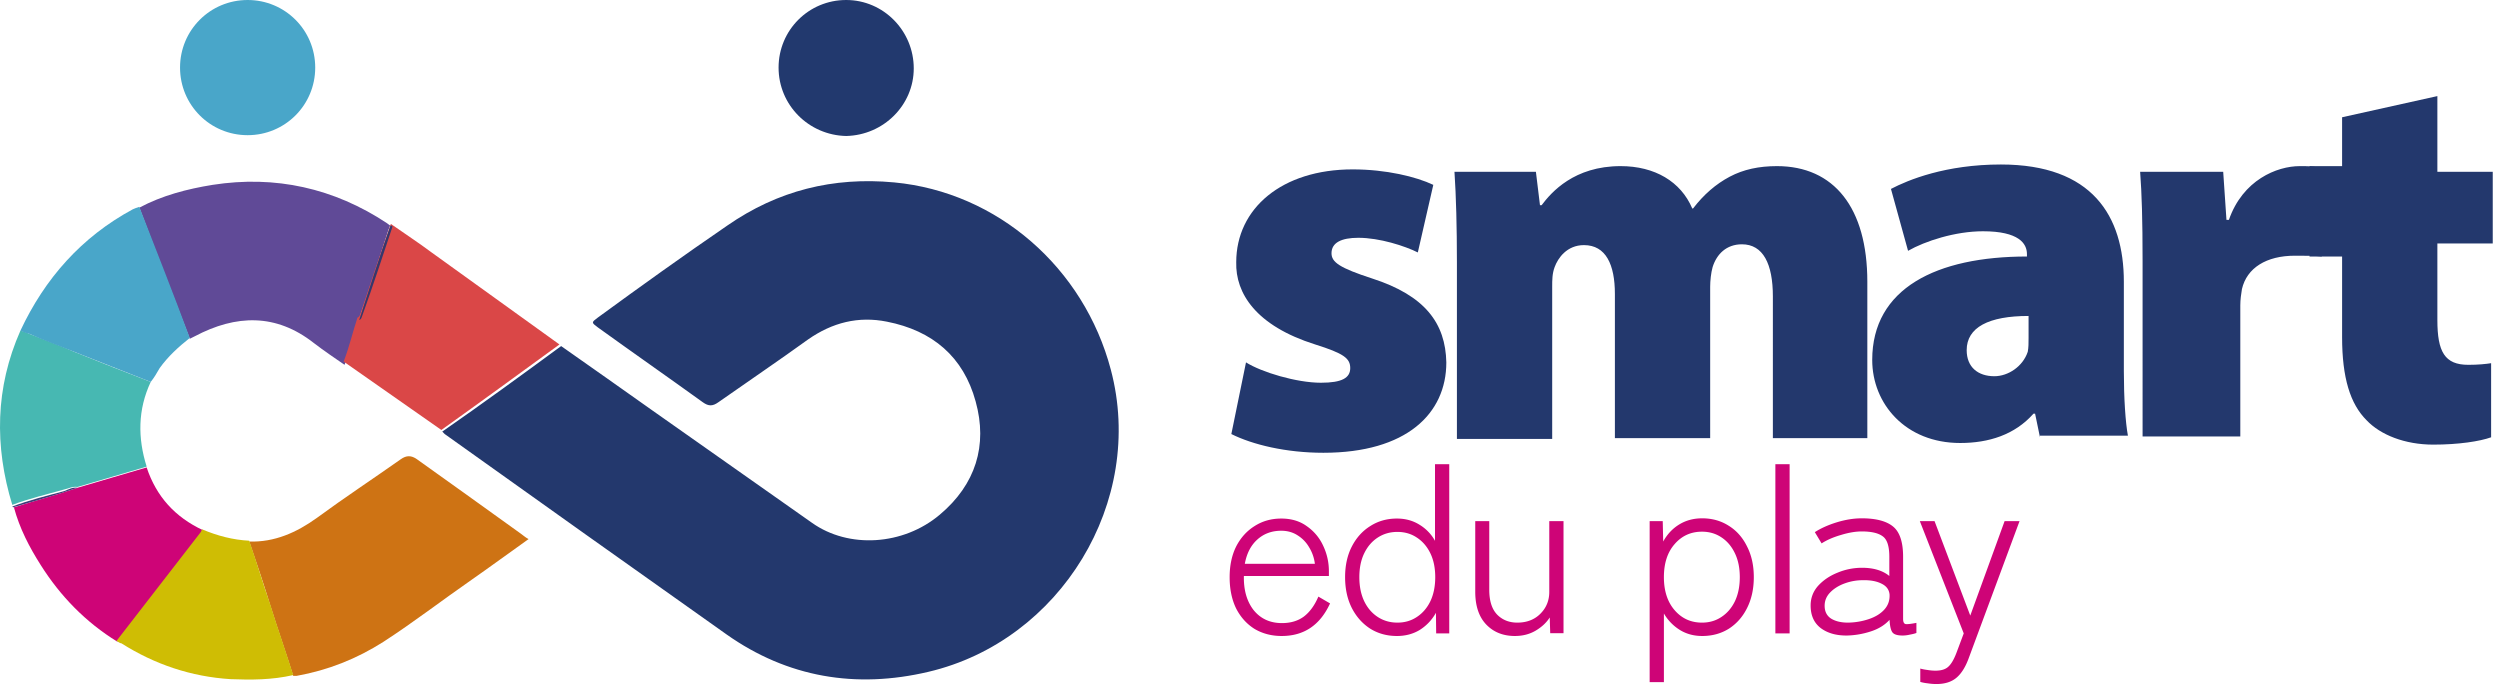 <svg width="307" height="84" fill="none" xmlns="http://www.w3.org/2000/svg"><path d="M68.909 42.5c3.7 2.6 7.4 5.2 11.2 7.9 6.5 4.6 13.1 9.2 19.6 13.8 4.5 3.2 11.2 2.8 15.7-1 4.4-3.7 5.9-8.5 4.4-13.9-1.5-5.5-5.3-8.7-10.9-9.8-3.5-.7-6.7.1-9.7 2.2-3.6 2.6-7.3 5.1-11 7.7-.7.5-1.2.5-1.9 0-4.3-3.1-8.6-6.1-12.9-9.2-.8-.6-.8-.6 0-1.2 5.2-3.8 10.5-7.6 15.9-11.3 6.2-4.3 13-6 20.5-5.3 12.7 1.2 23.3 10.5 26.6 23 4.3 16.2-6.2 33.3-22.4 37.1-8.9 2.1-17.3.7-24.8-4.6-11.6-8.2-23.1-16.4-34.6-24.6l-.3-.3c4.9-3.4 9.7-6.9 14.6-10.5z" fill="#23386D"/><path d="M30.609 66.5c3.1.1 5.8-1.1 8.3-2.9 3.4-2.5 6.9-4.8 10.3-7.2.7-.5 1.3-.5 2 0 4.2 3 8.4 6 12.7 9.1.3.2.6.5 1 .7-2.4 1.7-4.7 3.4-7 5-3.6 2.5-7.1 5.2-10.8 7.6-3.3 2.1-6.8 3.5-10.7 4.2h-.4c-.9-2.9-1.9-5.7-2.8-8.6-.8-2.6-1.7-5.3-2.6-7.9z" fill="#CE7314"/><path d="M17.109 25.5c2.8-1.5 5.9-2.3 9-2.8 7.7-1.2 14.9.4 21.4 4.7.1.1.3.2.4.3-.1.2-.1.3-.2.5-1.2 3.7-2.4 7.5-3.7 11.2-.6 1.8-1 3.7-1.7 5.4-1.3-.9-2.5-1.7-3.8-2.7-4.6-3.6-9.5-3.5-14.6-.8l-.6.3c-2.1-5.4-4.2-10.7-6.2-16.1z" fill="#604A97"/><path d="M42.2 44.4c.7-1.8 1.1-3.6 1.7-5.4.3-.1.3-.4.4-.6 1.2-3.6 2.4-7.3 3.7-10.9 1.7 1.2 3.4 2.3 5 3.5 5.1 3.7 10.6 7.6 15.7 11.3-.1-.1.1.1 0 0-4.8 3.5-9.6 7-14.5 10.5l-12-8.4z" fill="#DA4747"/><path d="M18.509 46.9c-1.6 3.4-1.6 6.9-.5 10.4-2.8.8-5.7 1.7-8.5 2.5-.6-.1-1.1.2-1.6.3-2.1.6-4.3 1.1-6.4 1.9-2.2-7.2-2.1-14.4 1-21.4.4.1.7.2 1.1.4 1.8.7 3.7 1.4 5.5 2.2 3.2 1.3 6.3 2.5 9.4 3.7z" fill="#47B8B2"/><path d="M9.509 59.9c2.8-.8 5.7-1.7 8.5-2.5 1.2 3.6 3.5 6.1 6.9 7.7-.1.1-.1.2-.2.4-3.4 4.4-6.9 8.9-10.3 13.3-3.9-2.4-7-5.6-9.4-9.4-1.4-2.2-2.6-4.5-3.3-7.1 2.5-.8 5.2-1.5 7.8-2.4z" fill="#CE0477"/><path d="M14.309 78.7c3.4-4.4 6.9-8.9 10.3-13.3.1-.1.1-.2.2-.4 1.9.8 3.8 1.3 5.8 1.4.9 2.6 1.7 5.3 2.6 7.9.9 2.9 1.9 5.7 2.8 8.6-2.6.6-5.2.6-7.7.5-4.8-.3-9.3-1.8-13.4-4.4-.2 0-.4-.2-.6-.3z" fill="#CFBD04"/><path d="M18.509 46.9c-3.1-1.2-6.3-2.5-9.4-3.7-1.8-.7-3.7-1.4-5.5-2.2-.4-.1-.7-.2-1.1-.4 3-6.4 7.5-11.5 13.8-14.9.2-.1.5-.2.8-.3 2.1 5.4 4.2 10.7 6.2 16.1-1.4 1.1-2.7 2.3-3.7 3.7-.4.7-.7 1.2-1.1 1.7zM38.709 8.3c0 4.6-3.7 8.3-8.3 8.3-4.6 0-8.3-3.7-8.3-8.3 0-4.6 3.7-8.3 8.3-8.3 4.6 0 8.3 3.7 8.3 8.3z" fill="#49A6C9"/><path d="M95.609 8.3c0-4.6 3.7-8.3 8.3-8.3 4.6 0 8.3 3.8 8.3 8.4 0 4.5-3.7 8.2-8.3 8.3-4.6-.1-8.3-3.8-8.3-8.4z" fill="#22396E"/><path d="M48.209 27.8c-1.2 3.6-2.4 7.3-3.7 10.9-.1.2-.1.5-.4.6 1.2-3.7 2.4-7.5 3.7-11.2.1-.2.1-.3.2-.5 0 .1.1.2.2.2z" fill="#35386D"/><path d="M9.509 59.9c-2.6.9-5.2 1.6-7.9 2.4l-.1-.1c2.1-.8 4.2-1.3 6.4-1.9.5-.2 1-.5 1.6-.4z" fill="#3E3978"/><path d="M178.909 32.2c0-4.3-.1-8.1-.3-11.1h10l.5 4.1h.2c1.2-1.6 4-4.8 9.7-4.8 4.2 0 7.4 1.9 8.8 5.2h.1c1.3-1.7 2.8-3 4.5-3.9 1.7-.9 3.6-1.3 5.8-1.3 7 0 11.1 5.1 11.1 14.2v19.2h-11.6V36.4c0-4-1.2-6.4-3.8-6.4-1.9 0-3.1 1.2-3.6 2.8-.2.7-.3 1.7-.3 2.4v18.6h-11.7V36.1c0-3.6-1.1-6-3.8-6-2.1 0-3.2 1.6-3.6 2.7-.3.8-.3 1.6-.3 2.4v18.7h-11.7V32.2zM250.509 53.7l-.6-2.9h-.2c-2.3 2.6-5.5 3.6-9 3.6-6.7 0-10.8-4.8-10.8-10.2 0-8.8 7.9-12.7 19-12.7v-.3c0-1.3-1-2.8-5.4-2.8-3.4 0-7.1 1.2-9.2 2.4l-2.1-7.6c2.1-1.1 6.7-3 13.5-3 11.2 0 15.1 6.3 15.1 14.4v11c0 3.3.2 6.3.5 7.9h-10.8v.2zm-1.4-14.9c-4.9 0-7.6 1.4-7.6 4.2 0 2.1 1.4 3.2 3.4 3.2 1.7 0 3.5-1.2 4.1-3 .1-.5.1-1.1.1-1.7v-2.7zM263.109 32.1c0-5.2-.1-8.3-.3-11h10.2l.4 5.9h.3c1.7-4.9 5.9-6.6 8.7-6.6 1.1 0 1.5 0 2.4.2l.3 10.9c-.7-.1-2-.1-3.3-.1-3.5 0-5.9 1.5-6.5 4.1-.1.6-.2 1.3-.2 2v16.1h-12V32.1z" fill="#23386D"/><path d="M299.309 11.8v9.3h6.8v8.8h-6.8v9.4c0 3.9.9 5.5 3.8 5.5 1.2 0 2.2-.1 2.8-.2v9.1c-1.4.5-4 .9-7.1.9-3.5 0-6.5-1.2-8.2-3-2-2-3-5.2-3-10.2v-9.9h-4V20.4h4v-6l11.7-2.6zM153.009 44.5c1.9 1.2 6.2 2.5 9.2 2.5 2.6 0 3.6-.6 3.6-1.8 0-1.2-.8-1.8-4.3-2.9-7.3-2.3-9.8-6.3-9.7-10.1 0-6.6 5.6-11.4 14.3-11.4 4.1 0 7.8.9 9.9 1.9l-1.9 8.3c-1.6-.8-4.7-1.8-7.3-1.8-2.1 0-3.3.6-3.3 1.9 0 1.1 1 1.8 5 3.1 6.5 2.1 9 5.5 9.1 10.3 0 6.3-4.9 11.1-15.1 11.1-4.6 0-8.7-1-11.3-2.3l1.8-8.8z" fill="#23386D"/><path d="M157.395 78.1c-1.243 0-2.352-.289-3.327-.864-.955-.595-1.711-1.43-2.265-2.505-.535-1.093-.803-2.38-.803-3.857 0-1.439.268-2.696.803-3.77.554-1.075 1.31-1.91 2.265-2.505.956-.614 2.046-.921 3.27-.921 1.242 0 2.294.317 3.154.95a5.899 5.899 0 0 1 2.007 2.418c.459.978.689 2.015.689 3.109v.575h-10.439c-.038 1.727.364 3.128 1.205 4.203.86 1.055 2.017 1.583 3.47 1.583 1.07 0 1.969-.269 2.695-.806.727-.556 1.319-1.372 1.778-2.447l1.434.835c-1.224 2.668-3.202 4.001-5.936 4.001zm-4.531-8.866h8.603a5.032 5.032 0 0 0-.717-2.044 4.207 4.207 0 0 0-1.434-1.468c-.573-.365-1.233-.547-1.978-.547-1.167 0-2.151.364-2.954 1.094-.784.71-1.291 1.698-1.52 2.965zM171.544 78.1c-1.223 0-2.313-.298-3.269-.893-.956-.614-1.711-1.459-2.265-2.533-.555-1.094-.832-2.36-.832-3.8 0-1.439.277-2.696.832-3.77.554-1.075 1.309-1.91 2.265-2.505.956-.614 2.046-.921 3.269-.921 1.033 0 1.95.25 2.753.748a5.318 5.318 0 0 1 1.922 1.987V57h1.749v20.782h-1.606l-.029-2.532a5.796 5.796 0 0 1-1.978 2.1c-.822.5-1.759.75-2.811.75zm.058-1.642c.898 0 1.692-.23 2.38-.69.707-.461 1.262-1.104 1.663-1.929.402-.844.602-1.833.602-2.965s-.2-2.11-.602-2.936c-.401-.825-.956-1.468-1.663-1.928-.688-.461-1.482-.691-2.38-.691-.899 0-1.702.23-2.409.69-.708.461-1.262 1.104-1.663 1.93-.402.824-.603 1.803-.603 2.935 0 1.132.201 2.12.603 2.965.401.825.955 1.468 1.663 1.929.707.46 1.51.69 2.409.69zM186.036 78.1c-1.453 0-2.628-.471-3.527-1.411-.898-.94-1.348-2.284-1.348-4.03v-8.664h1.721v8.434c0 1.343.315 2.35.946 3.022.65.672 1.482 1.007 2.495 1.007 1.166 0 2.113-.364 2.839-1.093.727-.73 1.09-1.622 1.09-2.677v-8.693h1.749v13.759h-1.634l-.058-1.929c-.401.633-.975 1.17-1.72 1.612-.746.442-1.597.662-2.553.662zM202.578 83.77V63.995h1.606l.057 2.504c.497-.902 1.157-1.602 1.979-2.101.822-.5 1.759-.749 2.81-.749 1.224 0 2.313.307 3.269.921.956.595 1.702 1.44 2.237 2.533.554 1.075.832 2.332.832 3.771 0 1.44-.278 2.706-.832 3.8-.535 1.074-1.281 1.919-2.237 2.533-.956.595-2.045.892-3.269.892-1.032 0-1.95-.25-2.753-.748a5.781 5.781 0 0 1-1.95-2.015v8.434h-1.749zm6.423-7.312c.899 0 1.692-.23 2.381-.69.707-.461 1.261-1.104 1.663-1.929.401-.844.602-1.833.602-2.965s-.201-2.11-.602-2.936c-.402-.844-.956-1.497-1.663-1.957-.689-.46-1.482-.691-2.381-.691-1.357 0-2.475.508-3.355 1.526-.879.997-1.319 2.35-1.319 4.058 0 1.689.44 3.042 1.319 4.059.88 1.017 1.998 1.525 3.355 1.525zM218.016 77.782V57h1.749v20.782h-1.749zM226.847 78.042c-1.338.019-2.428-.288-3.269-.921-.822-.634-1.233-1.555-1.233-2.764 0-.921.306-1.727.918-2.418.631-.69 1.424-1.228 2.38-1.612a7.813 7.813 0 0 1 3.011-.604c1.415 0 2.533.336 3.355 1.007v-2.36c0-1.286-.267-2.12-.803-2.504-.535-.403-1.395-.605-2.581-.605-.764 0-1.615.144-2.552.432-.937.269-1.73.614-2.38 1.036l-.832-1.382c.746-.48 1.644-.882 2.696-1.208 1.071-.327 2.093-.49 3.068-.49 1.74 0 3.021.336 3.843 1.008.822.671 1.233 1.91 1.233 3.713v7.628c0 .364.096.576.287.633.21.038.659-.01 1.348-.144v1.238c-.191.077-.45.144-.775.201-.325.077-.63.116-.917.116-.65 0-1.071-.135-1.262-.403-.191-.27-.306-.778-.344-1.526-.593.653-1.377 1.132-2.352 1.44a10.14 10.14 0 0 1-2.839.489zm.086-1.584a8.375 8.375 0 0 0 2.553-.431c.803-.269 1.433-.653 1.892-1.152.478-.518.698-1.141.66-1.87-.057-.596-.382-1.037-.975-1.325-.593-.307-1.357-.45-2.294-.432-.784 0-1.539.135-2.266.403-.726.269-1.319.643-1.778 1.123-.439.46-.659.998-.659 1.612 0 .71.267 1.238.803 1.583.535.326 1.223.49 2.064.49zM237.791 84a6.77 6.77 0 0 1-1.061-.086 5.599 5.599 0 0 1-.918-.173V82.1c.268.076.564.133.889.172.345.058.67.086.975.086.708 0 1.234-.163 1.578-.49.344-.306.669-.853.975-1.64l.917-2.447-5.391-13.787h1.807l4.387 11.6 4.216-11.6H248l-6.223 16.781c-.401 1.113-.908 1.929-1.52 2.447-.611.518-1.434.777-2.466.777z" fill="#CE0477"/></svg>